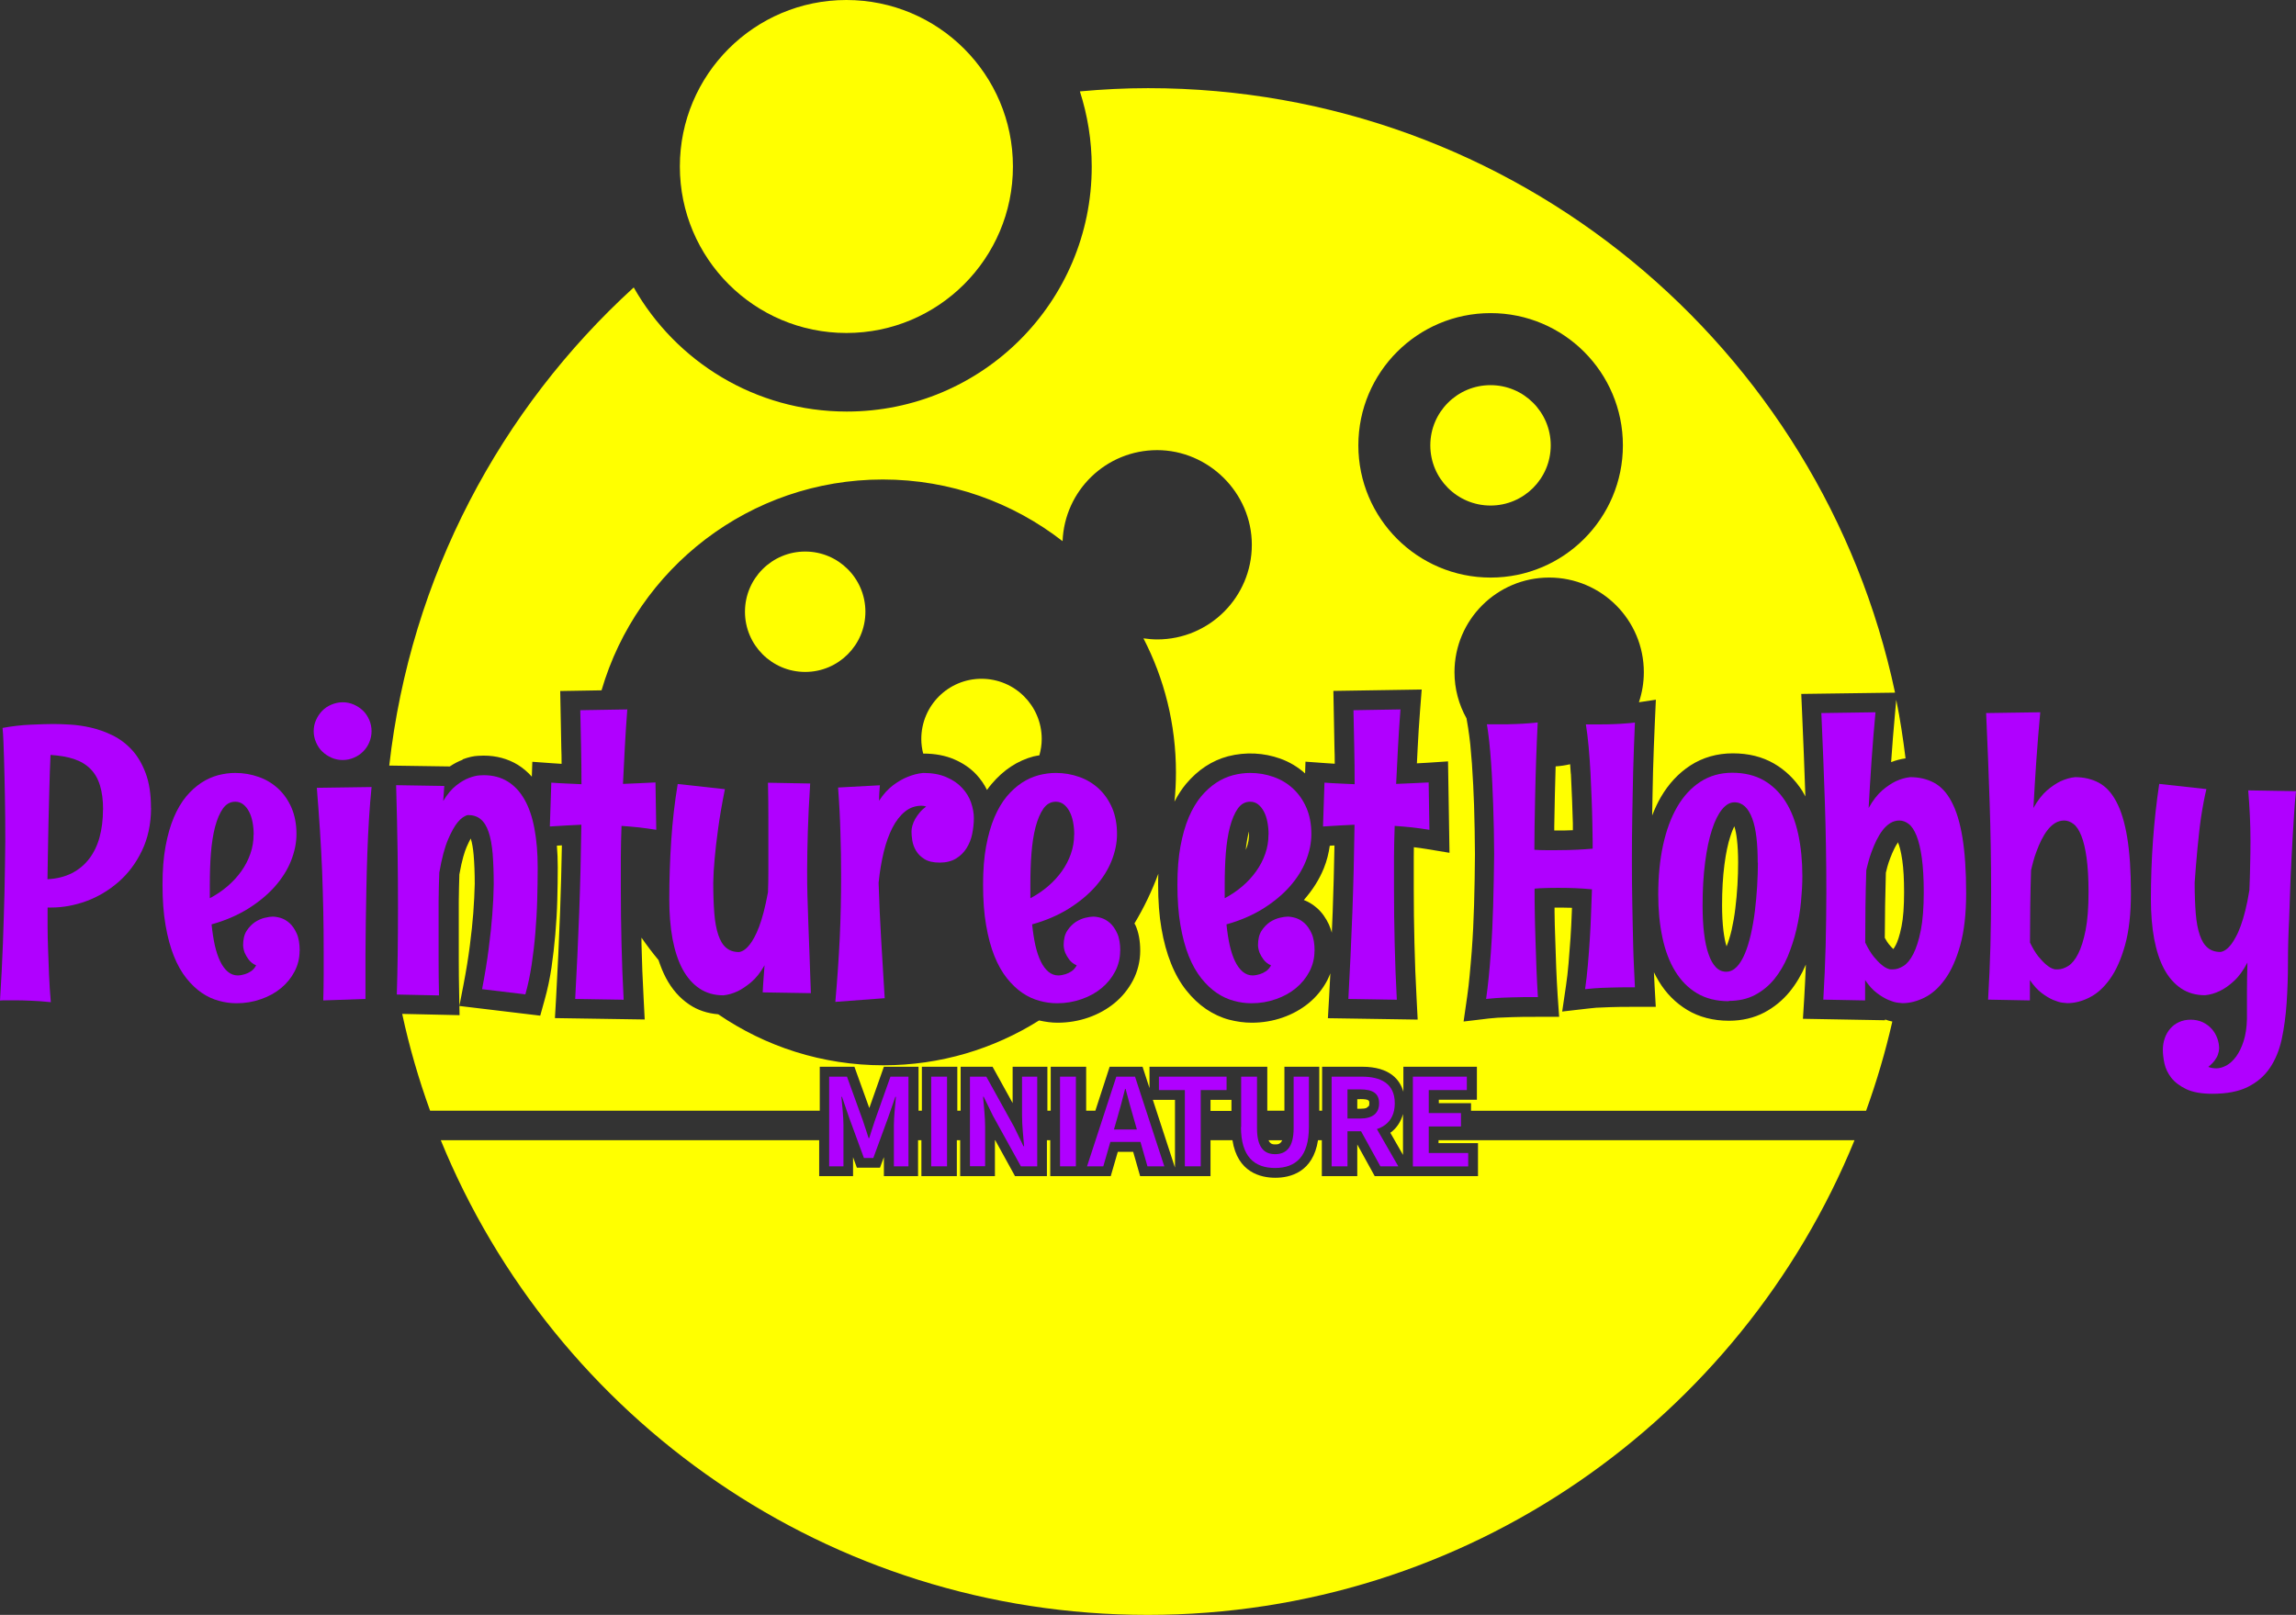 <?xml version="1.0" encoding="UTF-8"?>
<svg id="Calque_2" data-name="Calque 2" xmlns="http://www.w3.org/2000/svg" viewBox="0 0 234.51 164.99">
  <rect x="0" y="0" width="234.51" height="164.99" fill="#333333" stroke="none"/>
  <defs>
    <style>
      .cls-1 {
        fill: #ff0;
      }

      .cls-2 {
        fill: #b000ff;
      }
    </style>
  </defs>
  <g id="Logo-signature">
    <g>
      <polygon class="cls-1" points="120.01 119.29 120.01 112.37 117.75 112.37 120.01 119.29"/>
      <path class="cls-1" d="m142.01,115.74l1.29,2.25v-4.17c-.22.79-.65,1.45-1.29,1.91Z"/>
      <path class="cls-1" d="m138.92,112.3h-.29v.98h.29c.31,0,.52-.03.66-.09l.24-.2c.04-.09.04-.19.04-.28,0-.25,0-.42-.94-.42Z"/>
      <path class="cls-1" d="m193.59,97.12l.06.02s-.05-.02-.07-.02c0,0,0,0,0,0Z"/>
      <path class="cls-1" d="m193.9,86.12s-.02-.04-.03-.06c-.14.18-.27.4-.39.65-.16.32-.29.64-.41.95-.12.31-.22.61-.3.9-.06.23-.11.43-.15.6-.07,2.23-.1,4.46-.11,6.66.18.33.32.53.41.64.22.27.37.42.46.5.05-.06.14-.18.26-.42.15-.29.37-.86.58-1.89.18-.88.26-2.06.26-3.49,0-1.31-.06-2.4-.18-3.24-.14-.97-.3-1.51-.42-1.79Z"/>
      <path class="cls-1" d="m193.15,77.87c.5-.2.99-.32,1.48-.39-.25-2.01-.55-4.01-.95-5.98l-.13,1.45c-.15,1.63-.28,3.25-.39,4.86,0,.02,0,.04,0,.06Z"/>
      <path class="cls-1" d="m176.75,85.4c-.26.78-.47,1.78-.62,2.95-.16,1.22-.24,2.61-.24,4.15,0,.97.05,1.85.14,2.6.08.63.18,1.16.32,1.59,0-.01,0-.02.01-.03.19-.46.36-1.02.51-1.66.15-.68.28-1.4.37-2.16.1-.78.17-1.59.22-2.4.05-.82.07-1.6.07-2.32,0-.88-.04-1.67-.12-2.35-.06-.54-.15-.99-.27-1.35-.11.23-.25.54-.38.96Z"/>
      <path class="cls-1" d="m127.56,84.98s0,0,0,0c-.14.54-.25,1.16-.32,1.85.04-.09.07-.18.11-.28.15-.42.22-.85.22-1.3,0-.1,0-.19,0-.28Z"/>
      <path class="cls-1" d="m160.44,79.06c-.02-.34-.05-.65-.07-.98-.48.11-.98.19-1.48.22-.03,1.03-.06,2.03-.08,2.99-.03,1.15-.04,2.2-.06,3.15,0,.14,0,.28,0,.41h.28c.59,0,1.13,0,1.62-.03v-.7c-.02-.71-.05-1.5-.08-2.38-.03-.88-.07-1.77-.12-2.68Z"/>
      <path class="cls-1" d="m135.76,94.52c.11.24.19.5.27.77.03-.72.06-1.46.09-2.17.08-2.21.14-4.47.18-6.74-.16,0-.32.02-.48.03-.11.77-.3,1.55-.61,2.31-.46,1.13-1.14,2.21-2.02,3.21,0,0-.01.02-.02.02.47.18.92.45,1.33.81.51.44.93,1.03,1.26,1.75Z"/>
    </g>
    <circle class="cls-1" cx="86.45" cy="17.01" r="17.01"/>
    <g>
      <path class="cls-2" d="m15.43,82.56c-.01,1.65-.33,3.11-.94,4.37-.61,1.27-1.41,2.33-2.39,3.18s-2.07,1.51-3.27,1.95c-1.2.44-2.4.66-3.59.66h-.38c0,.53,0,1.16,0,1.88,0,.72.02,1.51.05,2.36s.06,1.74.1,2.66c.04.93.1,1.85.18,2.77-.75-.08-1.43-.13-2.05-.15-.62-.03-1.16-.04-1.63-.04-.25,0-.47,0-.66,0s-.35,0-.47,0c-.15.01-.28.02-.38.02.06-.98.12-1.97.17-2.96.05-.99.09-1.96.13-2.91.04-.95.07-1.87.09-2.75.02-.88.04-1.71.07-2.49.04-1.81.06-3.55.08-5.21,0-1.6-.01-3.13-.04-4.59-.01-.62-.03-1.25-.04-1.91-.01-.65-.03-1.29-.05-1.91s-.04-1.19-.06-1.73c-.02-.54-.05-1-.09-1.39.97-.18,1.93-.29,2.86-.33.93-.04,1.7-.07,2.31-.07.47,0,1.04.02,1.73.06.68.04,1.39.14,2.13.31.74.17,1.48.43,2.21.79.73.36,1.39.85,1.97,1.48.58.63,1.05,1.43,1.41,2.39.36.96.54,2.14.54,3.52Zm-4.9.15c0-.96-.11-1.78-.32-2.47s-.54-1.25-.98-1.69c-.44-.44-.99-.77-1.67-1-.68-.23-1.48-.36-2.4-.42-.05,1.11-.09,2.27-.12,3.5-.03,1.22-.06,2.41-.09,3.56-.03,1.15-.04,2.22-.06,3.21-.01.99-.03,1.8-.04,2.43.95-.05,1.78-.26,2.49-.62.71-.36,1.3-.86,1.77-1.47.47-.62.83-1.35,1.06-2.2.23-.85.35-1.79.35-2.82Z"/>
      <path class="cls-2" d="m30.6,97.15c0,.74-.17,1.44-.51,2.1-.34.65-.8,1.22-1.38,1.7s-1.26.86-2.05,1.13c-.79.28-1.62.42-2.5.42-.59,0-1.2-.08-1.8-.25-.61-.16-1.19-.43-1.75-.81s-1.08-.88-1.57-1.49c-.49-.62-.92-1.37-1.28-2.27-.36-.89-.64-1.94-.85-3.15-.21-1.2-.31-2.58-.31-4.15,0-1.47.1-2.78.31-3.91.21-1.13.49-2.12.85-2.97.36-.84.78-1.55,1.26-2.13.48-.57,1-1.04,1.55-1.4.55-.36,1.12-.61,1.71-.77.59-.15,1.17-.23,1.74-.23.85,0,1.65.14,2.41.41.76.27,1.42.67,1.99,1.2.57.53,1.02,1.18,1.36,1.96.33.77.5,1.67.5,2.67,0,.91-.19,1.82-.56,2.75s-.93,1.8-1.66,2.63c-.73.82-1.64,1.57-2.72,2.25-1.08.67-2.32,1.21-3.73,1.6.08.78.19,1.49.33,2.14.15.64.33,1.19.55,1.64.22.45.48.81.78,1.06.3.25.64.38,1.03.38.25-.01.49-.06.72-.13.2-.06.41-.16.62-.3s.38-.34.52-.6c-.33-.15-.58-.35-.76-.59-.18-.24-.31-.47-.4-.68-.1-.25-.16-.52-.17-.79,0-.6.12-1.1.36-1.47s.53-.67.85-.89c.33-.21.66-.36,1-.44.34-.08.61-.12.82-.12.21,0,.48.04.79.13.31.09.61.26.9.51s.54.61.75,1.07c.21.46.31,1.06.31,1.8Zm-4.69-11.88c0-.45-.04-.88-.12-1.29-.08-.41-.2-.77-.36-1.07-.16-.3-.35-.54-.59-.73-.23-.18-.5-.27-.81-.27-.52,0-.94.24-1.27.71-.33.47-.59,1.1-.8,1.88-.2.78-.34,1.68-.42,2.7-.08,1.02-.11,2.08-.11,3.19v1.38c.64-.34,1.24-.74,1.79-1.21.55-.47,1.02-.98,1.42-1.54.4-.56.71-1.16.93-1.79.22-.63.33-1.28.33-1.96Z"/>
      <path class="cls-2" d="m37.95,74.7c0,.4-.08.78-.23,1.14-.15.36-.36.67-.63.94s-.58.48-.94.63c-.36.16-.74.24-1.15.24s-.79-.08-1.15-.24c-.36-.16-.67-.37-.94-.63s-.48-.58-.63-.94c-.16-.36-.24-.74-.24-1.14s.08-.78.24-1.14c.16-.36.37-.67.63-.94s.58-.48.94-.63.74-.24,1.15-.24.79.08,1.15.24.67.37.94.63.47.58.63.94c.15.36.23.74.23,1.14Zm0,5.73c-.1,1-.19,2.07-.26,3.22-.07,1.15-.13,2.33-.17,3.54-.04,1.21-.08,2.42-.1,3.65-.03,1.22-.04,2.39-.06,3.5-.01,1.11-.02,2.14-.03,3.11,0,.96,0,1.79,0,2.48v2.13l-4.31.15c.02-.87.04-1.71.04-2.53v-2.46c0-1.42-.01-2.81-.04-4.17-.03-1.35-.07-2.71-.12-4.07-.06-1.36-.13-2.74-.22-4.14-.09-1.4-.2-2.85-.32-4.35l5.6-.08Z"/>
      <path class="cls-2" d="m45.38,80.28l-.11,1.55c.42-.69.86-1.22,1.34-1.59.47-.37.91-.62,1.32-.77.41-.15.74-.23,1.02-.25.27-.01.42-.02.45-.02.94,0,1.75.21,2.45.64.7.43,1.27,1.05,1.73,1.86.46.81.79,1.8,1.01,2.97.22,1.17.33,2.48.33,3.96,0,1.08-.02,2.19-.05,3.32-.03,1.13-.1,2.25-.19,3.36s-.22,2.2-.38,3.26c-.16,1.06-.37,2.07-.64,3.02l-4.42-.53c.29-1.5.52-2.9.68-4.19.17-1.3.29-2.43.36-3.4.09-1.13.14-2.17.15-3.12,0-1.2-.04-2.24-.11-3.13-.08-.89-.21-1.62-.41-2.21-.2-.59-.46-1.02-.81-1.31-.34-.29-.78-.43-1.31-.43-.35.08-.71.33-1.06.76-.3.37-.63.95-.97,1.75-.34.8-.64,1.92-.89,3.37-.04.98-.06,1.96-.07,2.92,0,.96,0,1.99,0,3.07v2.97c0,1.06.01,2.25.04,3.59l-4.31-.09c.04-1.28.07-2.65.09-4.09.02-1.44.03-3.04.03-4.81s-.01-3.65-.04-5.69-.08-4.31-.15-6.8l4.93.08Z"/>
      <path class="cls-2" d="m64.07,72.49c-.1,1.3-.18,2.57-.25,3.83s-.13,2.51-.19,3.77c.56-.03,1.11-.05,1.65-.07.54-.02,1.1-.05,1.67-.08l.08,4.84c-.61-.1-1.21-.18-1.8-.25-.59-.06-1.18-.11-1.75-.15-.04,1.07-.06,2.13-.07,3.17,0,1.05,0,2.1,0,3.17,0,1.92.02,3.82.07,5.71.04,1.89.12,3.79.22,5.71l-4.95-.08c.16-2.96.3-5.92.41-8.87.11-2.95.18-5.93.22-8.93-.53.03-1.06.05-1.59.08-.53.03-1.08.07-1.63.1l.15-4.48c.52.04,1.03.07,1.55.09.51.02,1.02.04,1.53.07,0-1.26-.01-2.52-.04-3.77-.03-1.25-.05-2.52-.08-3.79l4.82-.08Z"/>
      <path class="cls-2" d="m77.9,101.4c.03-.5.05-.99.09-1.45.03-.46.07-.9.1-1.33-.43.76-.89,1.33-1.38,1.74-.49.4-.94.71-1.36.91-.49.23-.98.37-1.46.42-.94,0-1.75-.23-2.45-.7-.7-.47-1.27-1.13-1.73-1.98-.46-.86-.79-1.89-1.02-3.09-.22-1.2-.33-2.55-.33-4.03,0-2.08.07-4.09.2-6.05.13-1.95.35-3.87.66-5.74l4.82.53c-.3,1.5-.53,2.84-.69,4.02s-.28,2.18-.35,3.01c-.09.97-.14,1.81-.15,2.53,0,1.2.04,2.24.11,3.13s.21,1.62.41,2.21c.2.59.46,1.02.81,1.31.34.29.78.43,1.31.43.37-.06.73-.31,1.08-.76.15-.19.31-.43.47-.73.16-.3.33-.66.49-1.09s.32-.93.47-1.51c.15-.58.3-1.25.44-2.02.03-.74.04-1.48.04-2.22v-5.36c0-1.07-.01-2.27-.04-3.61l4.31.08c-.06.96-.11,1.84-.15,2.65-.04.81-.07,1.57-.09,2.29-.02.71-.04,1.38-.05,2.01-.01.63-.02,1.24-.02,1.83,0,.91,0,1.79.03,2.66.02.87.05,1.79.09,2.77.04.98.08,2.05.12,3.21.04,1.17.09,2.5.14,4l-4.93-.08Z"/>
      <path class="cls-2" d="m90.39,101.98l-5.07.38c.2-2.25.35-4.43.45-6.53s.14-4.2.14-6.3c0-1.49-.02-2.98-.07-4.47-.04-1.49-.12-3.03-.24-4.6l4.27-.23c-.03.28-.04.55-.06.81s-.02.52-.02.77c.44-.68.93-1.21,1.45-1.6.52-.38,1.01-.66,1.47-.84.52-.21,1.04-.35,1.58-.4.92,0,1.71.14,2.37.43.66.28,1.2.65,1.61,1.1.42.45.72.94.91,1.49.19.55.29,1.08.29,1.6s-.06,1.06-.17,1.61c-.11.54-.31,1.03-.58,1.46-.27.43-.63.79-1.08,1.06s-1,.41-1.66.41-1.18-.12-1.56-.36c-.38-.24-.67-.53-.86-.86-.2-.33-.32-.68-.38-1.04-.06-.36-.08-.66-.08-.92,0-.18.03-.37.09-.6.06-.22.16-.44.28-.67.13-.23.29-.45.47-.67s.41-.43.66-.61c-.08-.02-.16-.04-.24-.06-.08-.01-.16-.02-.24-.02-.63,0-1.2.2-1.69.6-.49.4-.92.95-1.28,1.65-.36.71-.66,1.54-.89,2.49-.23.96-.41,2-.52,3.14.06,1.95.15,3.89.26,5.8.11,1.91.23,3.9.36,5.97Z"/>
      <path class="cls-2" d="m114.41,97.15c0,.74-.17,1.44-.51,2.1-.34.65-.8,1.22-1.38,1.7s-1.26.86-2.05,1.13c-.79.28-1.62.42-2.5.42-.59,0-1.2-.08-1.8-.25-.61-.16-1.19-.43-1.75-.81s-1.08-.88-1.57-1.49c-.49-.62-.92-1.37-1.28-2.27-.36-.89-.64-1.94-.85-3.15-.21-1.2-.31-2.58-.31-4.15,0-1.47.1-2.78.31-3.91.21-1.13.49-2.12.85-2.97.36-.84.78-1.55,1.26-2.13.48-.57,1-1.04,1.55-1.4.55-.36,1.12-.61,1.71-.77.59-.15,1.17-.23,1.74-.23.85,0,1.65.14,2.41.41.76.27,1.42.67,1.99,1.2.57.53,1.02,1.18,1.36,1.96.33.77.5,1.67.5,2.67,0,.91-.19,1.82-.56,2.75s-.93,1.8-1.66,2.63c-.73.82-1.64,1.57-2.72,2.25-1.08.67-2.32,1.21-3.73,1.6.08.78.19,1.49.33,2.14.15.64.33,1.19.55,1.64.22.45.48.81.78,1.06.3.25.64.38,1.03.38.25-.01.49-.06.72-.13.2-.06.41-.16.62-.3s.38-.34.52-.6c-.33-.15-.58-.35-.76-.59-.18-.24-.31-.47-.4-.68-.1-.25-.16-.52-.17-.79,0-.6.12-1.1.36-1.47s.53-.67.85-.89c.33-.21.66-.36,1-.44.34-.08.61-.12.82-.12.21,0,.48.04.79.13.31.09.61.26.9.51s.54.61.75,1.07c.21.46.31,1.06.31,1.8Zm-4.69-11.88c0-.45-.04-.88-.12-1.29-.08-.41-.2-.77-.36-1.07-.16-.3-.35-.54-.59-.73-.23-.18-.5-.27-.81-.27-.52,0-.94.24-1.27.71-.33.47-.59,1.1-.8,1.88-.2.78-.34,1.68-.42,2.7-.08,1.02-.11,2.08-.11,3.19v1.38c.64-.34,1.24-.74,1.79-1.21.55-.47,1.02-.98,1.42-1.54.4-.56.71-1.16.93-1.79.22-.63.33-1.28.33-1.96Z"/>
      <path class="cls-2" d="m134.26,97.15c0,.74-.17,1.44-.51,2.1-.34.65-.8,1.22-1.38,1.7s-1.26.86-2.05,1.13c-.79.28-1.62.42-2.5.42-.59,0-1.2-.08-1.8-.25-.61-.16-1.19-.43-1.75-.81s-1.08-.88-1.57-1.49c-.49-.62-.92-1.37-1.28-2.27-.36-.89-.64-1.94-.85-3.15-.21-1.2-.31-2.58-.31-4.15,0-1.47.1-2.78.31-3.91.21-1.13.49-2.12.85-2.97.36-.84.78-1.55,1.26-2.13.48-.57,1-1.04,1.55-1.4.55-.36,1.12-.61,1.71-.77.59-.15,1.17-.23,1.74-.23.85,0,1.65.14,2.41.41.76.27,1.42.67,1.99,1.2.57.53,1.02,1.18,1.36,1.96.33.77.5,1.67.5,2.67,0,.91-.19,1.82-.56,2.75s-.93,1.8-1.66,2.63c-.73.82-1.64,1.57-2.72,2.25-1.08.67-2.32,1.21-3.73,1.6.08.78.19,1.49.33,2.14.15.64.33,1.19.55,1.64.22.45.48.81.78,1.06.3.25.64.38,1.03.38.25-.01.49-.06.72-.13.2-.06.41-.16.62-.3s.38-.34.52-.6c-.33-.15-.58-.35-.76-.59-.18-.24-.31-.47-.4-.68-.1-.25-.16-.52-.17-.79,0-.6.12-1.1.36-1.47s.53-.67.85-.89c.33-.21.66-.36,1-.44.34-.08.61-.12.82-.12.21,0,.48.04.79.13.31.09.61.26.9.51s.54.61.75,1.07c.21.46.31,1.06.31,1.8Zm-4.69-11.88c0-.45-.04-.88-.12-1.29-.08-.41-.2-.77-.36-1.07-.16-.3-.35-.54-.59-.73-.23-.18-.5-.27-.81-.27-.52,0-.94.24-1.27.71-.33.47-.59,1.1-.8,1.88-.2.78-.34,1.68-.42,2.7-.08,1.02-.11,2.08-.11,3.19v1.38c.64-.34,1.24-.74,1.79-1.21.55-.47,1.02-.98,1.42-1.54.4-.56.71-1.16.93-1.79.22-.63.33-1.28.33-1.96Z"/>
      <path class="cls-2" d="m143.04,72.49c-.1,1.3-.18,2.57-.25,3.83s-.13,2.51-.19,3.77c.56-.03,1.11-.05,1.65-.07.54-.02,1.1-.05,1.67-.08l.08,4.84c-.61-.1-1.21-.18-1.8-.25-.59-.06-1.18-.11-1.75-.15-.04,1.07-.06,2.13-.07,3.17,0,1.05,0,2.1,0,3.17,0,1.92.02,3.82.07,5.71.04,1.89.12,3.79.22,5.71l-4.95-.08c.16-2.96.3-5.92.41-8.87.11-2.95.18-5.93.22-8.93-.53.03-1.06.05-1.59.08-.53.03-1.08.07-1.63.1l.15-4.48c.52.04,1.03.07,1.55.09.51.02,1.02.04,1.53.07,0-1.26-.01-2.52-.04-3.77-.03-1.25-.05-2.52-.08-3.79l4.82-.08Z"/>
      <path class="cls-2" d="m157.07,101.87c-1.1,0-1.99,0-2.67.03-.68.02-1.21.04-1.6.07-.46.04-.79.07-1.01.09.1-.71.19-1.46.27-2.26.08-.8.15-1.62.21-2.45.06-.83.11-1.66.15-2.48s.07-1.6.09-2.34c.05-1.75.08-3.5.1-5.25-.01-1.75-.04-3.45-.1-5.08-.03-.69-.06-1.41-.09-2.16s-.08-1.48-.13-2.2c-.05-.72-.11-1.4-.18-2.06-.07-.65-.15-1.25-.24-1.78h1.23c.68,0,1.27,0,1.76-.03.49-.02.9-.04,1.23-.07.38-.02.7-.06.97-.09-.06,1.26-.12,2.53-.16,3.8-.04,1.27-.08,2.48-.1,3.64-.03,1.15-.04,2.21-.06,3.17-.01.96-.02,1.76-.02,2.4.41.03.8.04,1.18.04h1.12c.8,0,1.5-.02,2.12-.05.61-.03,1.12-.07,1.53-.1,0-.08,0-.35,0-.82,0-.47-.02-1.07-.03-1.79-.01-.72-.04-1.52-.07-2.42-.03-.89-.07-1.8-.12-2.72-.05-.92-.11-1.81-.19-2.67s-.17-1.62-.28-2.28h1.21c.65,0,1.21,0,1.68-.03.47-.02.87-.04,1.19-.07.37-.02.68-.06.93-.09-.04.82-.07,1.65-.1,2.48-.03.84-.06,1.66-.08,2.48-.02.81-.04,1.6-.05,2.36-.01.76-.03,1.48-.04,2.16-.03,1.59-.04,3.12-.04,4.59s.01,2.95.04,4.46c.01.64.03,1.32.04,2.03.01.71.03,1.44.05,2.17.02.74.04,1.47.08,2.2.03.73.07,1.44.1,2.12-1.06,0-1.92,0-2.58.03-.66.02-1.17.04-1.54.07-.43.04-.75.07-.97.09.11-.77.21-1.59.28-2.46.08-.87.14-1.75.2-2.65.06-.89.1-1.78.13-2.65.03-.87.06-1.68.09-2.44-.61-.06-1.19-.1-1.75-.12s-1.09-.03-1.59-.03c-.53,0-1.01,0-1.43.02-.42.01-.79.03-1.09.06,0,.68,0,1.47.02,2.36s.03,1.83.07,2.81c.03.98.07,1.97.1,2.99.04,1.01.09,1.99.15,2.92Z"/>
      <path class="cls-2" d="m176.57,102.29c-1.25,0-2.33-.27-3.24-.81s-1.65-1.3-2.24-2.27c-.59-.97-1.02-2.12-1.3-3.46-.28-1.33-.42-2.79-.42-4.36,0-1.83.16-3.5.49-5.03.33-1.52.81-2.83,1.45-3.93.64-1.1,1.43-1.95,2.37-2.56s2.03-.92,3.25-.92,2.31.26,3.21.77c.9.52,1.64,1.24,2.23,2.17.59.93,1.02,2.05,1.3,3.34.28,1.3.42,2.73.42,4.29,0,.81-.05,1.68-.14,2.63s-.25,1.89-.47,2.83-.52,1.85-.88,2.73c-.37.88-.83,1.65-1.38,2.33-.56.68-1.22,1.22-1.98,1.62s-1.65.6-2.67.6Zm2.96-14.15c0-.96-.04-1.82-.13-2.58-.09-.76-.23-1.41-.43-1.94-.2-.53-.44-.94-.74-1.22-.3-.28-.66-.43-1.07-.43-.46,0-.88.24-1.27.72-.39.48-.74,1.17-1.03,2.08-.3.91-.53,2.01-.7,3.32-.17,1.3-.26,2.77-.26,4.41,0,1.06.05,2.01.15,2.84.1.84.25,1.55.46,2.14.2.59.45,1.03.75,1.34.3.31.65.46,1.05.46s.76-.17,1.08-.5c.32-.33.59-.78.83-1.35s.44-1.23.61-1.97c.17-.75.31-1.54.41-2.36.1-.82.18-1.67.23-2.52.05-.86.08-1.67.08-2.44Z"/>
      <path class="cls-2" d="m191.56,72.77c-.15,1.65-.29,3.28-.4,4.9-.11,1.62-.21,3.25-.3,4.88.43-.77.89-1.36,1.38-1.79.49-.42.96-.73,1.39-.94.5-.23,1-.37,1.48-.42.91,0,1.72.19,2.43.57.71.38,1.31,1.02,1.79,1.94.49.91.86,2.13,1.11,3.65s.38,3.42.38,5.7c0,2.1-.2,3.87-.6,5.3-.4,1.43-.91,2.58-1.54,3.46s-1.32,1.5-2.09,1.89-1.52.58-2.27.58c-.08,0-.24-.02-.5-.05-.26-.03-.57-.13-.94-.28-.37-.16-.76-.39-1.18-.71-.42-.31-.82-.76-1.2-1.32v2.08l-4.27-.08c.11-1.84.19-3.67.24-5.5.04-1.83.07-3.65.07-5.48,0-3.07-.05-6.12-.15-9.15-.1-3.03-.22-6.08-.36-9.15l5.52-.08Zm1.37,26.23c.06.03.13.04.2.04h.22c.34,0,.7-.12,1.07-.35.37-.23.71-.65,1.01-1.24.3-.59.56-1.4.76-2.41.2-1.01.3-2.31.3-3.88,0-1.41-.07-2.59-.2-3.52-.13-.94-.31-1.69-.54-2.26-.23-.57-.49-.97-.8-1.2-.3-.23-.62-.35-.95-.35s-.65.09-.94.27c-.28.18-.54.42-.77.72-.23.3-.43.63-.62,1.01s-.34.75-.48,1.12c-.14.37-.26.73-.35,1.08-.09.35-.17.64-.22.88-.08,2.48-.11,4.94-.11,7.39.29.6.58,1.08.87,1.44.29.35.55.62.78.81.27.23.52.38.76.45Z"/>
      <path class="cls-2" d="m208.39,72.77c-.15,1.65-.29,3.28-.4,4.9-.11,1.62-.21,3.25-.3,4.88.43-.77.89-1.36,1.38-1.79.49-.42.96-.73,1.39-.94.5-.23,1-.37,1.48-.42.91,0,1.72.19,2.43.57.71.38,1.31,1.02,1.79,1.94.49.91.86,2.13,1.11,3.65s.38,3.42.38,5.7c0,2.1-.2,3.87-.6,5.3-.4,1.43-.91,2.58-1.54,3.46s-1.32,1.5-2.09,1.89-1.52.58-2.27.58c-.08,0-.24-.02-.5-.05-.26-.03-.57-.13-.94-.28-.37-.16-.76-.39-1.18-.71-.42-.31-.82-.76-1.2-1.32v2.08l-4.27-.08c.11-1.84.19-3.67.24-5.5.04-1.83.07-3.65.07-5.48,0-3.07-.05-6.12-.15-9.15-.1-3.03-.22-6.08-.36-9.15l5.52-.08Zm1.37,26.23c.06.03.13.04.2.04h.22c.34,0,.7-.12,1.07-.35.37-.23.71-.65,1.01-1.24.3-.59.56-1.4.76-2.41.2-1.01.3-2.31.3-3.88,0-1.41-.07-2.59-.2-3.52-.13-.94-.31-1.69-.54-2.26-.23-.57-.49-.97-.8-1.2-.3-.23-.62-.35-.95-.35s-.65.09-.94.27c-.28.18-.54.42-.77.72-.23.3-.43.63-.62,1.01s-.34.75-.48,1.12c-.14.37-.26.73-.35,1.08-.09.35-.17.64-.22.88-.08,2.48-.11,4.94-.11,7.39.29.6.58,1.08.87,1.44.29.35.55.62.78.81.27.23.52.38.76.45Z"/>
      <path class="cls-2" d="m234.51,80.82c-.08.74-.14,1.5-.19,2.26-.05.76-.1,1.52-.14,2.28-.04.76-.09,1.49-.12,2.2-.04.71-.07,1.39-.1,2.03-.06,1.5-.11,2.95-.15,4.35-.08,1.49-.12,2.96-.12,4.41,0,1.45-.05,2.84-.14,4.16-.09,1.32-.26,2.54-.5,3.67-.25,1.13-.65,2.1-1.21,2.93s-1.31,1.47-2.25,1.94-2.15.7-3.63.7c-1.11,0-2-.16-2.67-.48-.66-.32-1.17-.71-1.53-1.17-.35-.46-.58-.95-.69-1.46-.11-.52-.16-.98-.16-1.38,0-.43.07-.83.2-1.2.13-.37.32-.7.56-.97.24-.28.53-.5.88-.66.35-.16.74-.25,1.19-.25.47,0,.88.09,1.25.26.37.18.67.41.92.69.25.28.43.6.56.95.13.35.19.71.19,1.06-.01.2-.06.41-.13.62-.06.18-.17.37-.33.59-.16.22-.38.44-.65.65.15.06.29.1.43.12s.26.03.39.03c.33,0,.67-.1,1.03-.29.36-.2.69-.5,1-.92.3-.42.56-.94.76-1.57.2-.63.32-1.38.34-2.25,0-.94,0-1.87,0-2.78,0-.91.02-1.91.05-3-.43.82-.89,1.45-1.39,1.9-.49.45-.96.78-1.4.99-.51.25-1.02.4-1.54.45-.94,0-1.75-.23-2.45-.7-.7-.47-1.27-1.13-1.73-1.98-.46-.86-.79-1.89-1.02-3.09-.22-1.2-.33-2.55-.33-4.03,0-4.12.29-8.05.85-11.79l4.82.53c-.1.42-.2.87-.29,1.36s-.18,1-.26,1.53c-.08.53-.14,1.06-.2,1.6-.06.54-.11,1.05-.16,1.54-.11,1.16-.21,2.34-.29,3.53,0,1.2.04,2.24.11,3.13s.21,1.62.41,2.21c.2.59.46,1.02.81,1.31.34.29.78.43,1.31.43.38-.06.75-.33,1.1-.79.15-.2.31-.45.47-.76.17-.3.33-.67.49-1.11.16-.44.32-.96.47-1.56.15-.6.29-1.29.42-2.09.04-.98.07-1.88.08-2.69.02-.81.03-1.59.03-2.33,0-.89-.02-1.75-.06-2.58-.04-.83-.09-1.69-.17-2.6l4.86.08Z"/>
    </g>
    <circle class="cls-1" cx="152.24" cy="45.5" r="6.15"/>
    <circle class="cls-1" cx="82.24" cy="62.5" r="6.15"/>
    <path class="cls-1" d="m94.3,76.99c1.19,0,2.26.2,3.16.59.91.39,1.68.92,2.28,1.57.44.48.8,1,1.07,1.56.15-.22.31-.42.47-.61.61-.72,1.27-1.32,1.99-1.79.73-.48,1.51-.82,2.3-1.03.2-.05.39-.07.59-.11.15-.53.24-1.09.24-1.67,0-3.4-2.75-6.15-6.15-6.15s-6.15,2.75-6.15,6.15c0,.51.07,1.01.19,1.49h.01Z"/>
    <g>
      <path class="cls-1" d="m146.93,116.49v.3h4.03v3.37h-10.55l-1.78-3.23v3.23h-3.62v-3.67h-.39c-.51,3.3-2.87,3.84-4.36,3.84s-3.87-.54-4.38-3.84h-2.24v3.67h-7.19l-.71-2.48h-1.57l-.72,2.48h-6.18v-3.67h-.34v3.67h-3.26l-2.02-3.67h-.03v3.67h-3.55v-3.67h-.34v3.67h-3.62v-3.67h-.34v3.67h-3.49v-1.94l-.4,1.08h-2.36l-.39-1.07v1.93h-3.46v-3.67h-38.65c11.63,28.45,39.57,48.5,72.21,48.5s60.56-20.05,72.19-48.5h-42.49Z"/>
      <path class="cls-1" d="m130.25,116.92c.23,0,.52,0,.71-.42h-1.39c.18.42.47.42.68.42Z"/>
      <path class="cls-1" d="m47.23,77.59c.61-.23,1.14-.35,1.62-.37.33-.02.51-.02.54-.02,1.31,0,2.48.32,3.5.94.53.33,1,.73,1.43,1.21l.05-1.52,2.07.15c.31.02.61.04.92.06,0-.55-.01-1.09-.03-1.64l-.11-5.8,4.22-.07c3.63-12.44,15.11-21.54,28.73-21.54,6.92,0,13.29,2.36,18.36,6.3.2-5.17,4.44-9.3,9.66-9.3s9.67,4.33,9.67,9.67-4.33,9.67-9.67,9.67c-.48,0-.94-.05-1.4-.11,2.12,4.1,3.32,8.76,3.32,13.69,0,1.01-.05,2.01-.15,2.99.35-.68.75-1.29,1.18-1.81.61-.72,1.27-1.32,1.99-1.79.73-.48,1.51-.82,2.3-1.03,1.83-.47,3.67-.35,5.31.23.96.34,1.82.86,2.56,1.52l.04-1.2,2.07.15c.31.02.61.04.92.06,0-.55-.01-1.09-.03-1.64l-.11-5.8,9.02-.14-.17,2.19c-.1,1.28-.18,2.54-.24,3.77l-.08,1.58c.36-.02.72-.04,1.08-.06l2.1-.14.15,9.34-2.36-.39c-.43-.07-.85-.13-1.28-.18,0,.33,0,.67-.01,1,0,1.04,0,2.1,0,3.16,0,1.9.02,3.79.07,5.66.04,1.88.12,3.78.22,5.65l.11,2.14-9.17-.14.12-2.08c.05-.83.09-1.66.13-2.5-.09.24-.2.48-.32.72-.47.89-1.1,1.67-1.89,2.32-.76.62-1.65,1.12-2.65,1.47-1,.35-2.06.53-3.17.53-.77,0-1.55-.11-2.32-.31-.82-.22-1.61-.59-2.35-1.09-.72-.49-1.4-1.13-2.01-1.9-.61-.76-1.14-1.69-1.57-2.77-.41-1.02-.74-2.21-.97-3.55-.23-1.31-.34-2.82-.34-4.49,0-.38,0-.75.02-1.11-.66,1.78-1.47,3.47-2.44,5.08.03.06.07.11.1.17.33.73.49,1.59.49,2.63s-.25,2.08-.74,3.02c-.47.89-1.1,1.67-1.89,2.32-.76.62-1.65,1.12-2.65,1.47-1,.35-2.06.53-3.17.53-.62,0-1.25-.09-1.88-.23-4.61,2.9-10.06,4.58-15.9,4.58-6.26,0-12.06-1.92-16.87-5.21-1.09-.09-2.09-.41-2.96-1-.97-.65-1.77-1.56-2.38-2.71-.29-.55-.54-1.17-.76-1.83-.61-.73-1.19-1.5-1.74-2.29,0,.19,0,.38,0,.57.04,1.88.12,3.78.22,5.65l.11,2.14-9.17-.14.12-2.08c.17-2.97.3-5.94.41-8.83.08-2.21.14-4.47.18-6.74-.17.01-.34.02-.51.03.06.7.09,1.44.09,2.22,0,1.1-.02,2.23-.05,3.37-.03,1.15-.1,2.32-.2,3.48-.1,1.14-.23,2.28-.39,3.38-.17,1.14-.4,2.23-.69,3.26l-.46,1.66-8.26-.99.41-2.11c.28-1.45.5-2.81.66-4.06.16-1.25.28-2.37.35-3.31.08-1.09.13-2.1.15-2.99,0-1.11-.04-2.1-.11-2.93-.06-.71-.16-1.28-.3-1.71-.11.2-.25.48-.42.87-.19.44-.47,1.28-.74,2.8-.03.92-.05,1.82-.06,2.72,0,.96,0,1.98,0,3.06v2.97c0,1.05.01,2.23.04,3.55l.04,2.08-5.86-.13c.73,3.39,1.69,6.69,2.85,9.89h39.8v-4.49h3.54l1.52,4.22,1.49-4.22h3.54v4.49h.34v-4.49h3.62v4.49h.34v-4.49h3.26l2.05,3.71v-3.71h3.55v4.49h.34v-4.49h3.62v4.49h.94l1.46-4.49h3.36l.71,2.18v-2.18h12.03v4.49h1.75v-4.49h3.56v4.49h.29v-4.49h4.09c2.88,0,3.88,1.38,4.21,2.56v-2.56h7.51v3.37h-3.89v.35h3.29v.78h40.35c1.07-2.96,1.97-6,2.68-9.12-.24-.05-.48-.11-.74-.21v.08l-8.39-.15.13-2.09c.07-1.14.12-2.29.17-3.45-.44,1.02-.99,1.96-1.65,2.77-.73.89-1.6,1.6-2.6,2.13-1.05.55-2.26.84-3.6.84-1.61,0-3.05-.37-4.26-1.1-1.18-.71-2.17-1.7-2.92-2.95-.17-.29-.34-.59-.49-.9.02.48.04.96.07,1.42l.12,2.11h-2.12c-1.04,0-1.88,0-2.52.03-.62.02-1.11.04-1.46.06-.37.03-.67.06-.87.09l-2.59.3.38-2.58c.11-.72.2-1.51.27-2.33.07-.86.14-1.72.2-2.6.06-.88.1-1.74.13-2.59l.02-.5c-.63-.02-1.24-.02-1.78-.02,0,.13,0,.27,0,.41.01.88.03,1.81.07,2.77.03.98.07,1.97.1,2.98.04.99.09,1.95.15,2.86l.15,2.14h-2.14c-1.08,0-1.95,0-2.61.03-.65.02-1.16.04-1.53.06-.39.03-.7.06-.9.08l-2.58.31.37-2.58c.1-.68.18-1.4.25-2.16.08-.79.14-1.59.21-2.41.06-.81.11-1.62.15-2.42.04-.81.07-1.58.09-2.32.05-1.73.08-3.46.09-5.2-.01-1.7-.04-3.38-.09-5-.02-.67-.06-1.38-.09-2.12-.04-.74-.08-1.46-.13-2.16-.05-.69-.11-1.36-.17-1.99-.07-.61-.14-1.16-.22-1.66l-.16-.95c-.78-1.4-1.23-3-1.23-4.72,0-5.34,4.33-9.67,9.67-9.67s9.67,4.33,9.67,9.67c0,1.07-.18,2.1-.5,3.07l1.73-.26-.11,2.43c-.04.81-.07,1.63-.1,2.47-.03.83-.06,1.65-.08,2.45-.02.81-.03,1.59-.05,2.34l-.04,2.14c.26-.67.56-1.31.89-1.88.79-1.36,1.81-2.45,3.01-3.23,1.27-.82,2.73-1.24,4.34-1.24s3,.35,4.2,1.04c1.18.68,2.16,1.64,2.92,2.84.1.17.2.35.29.52-.1-2.79-.2-5.59-.33-8.41l-.09-2.06,9.58-.13c-7.48-35.28-38.79-61.76-76.29-61.76-2.35,0-4.67.12-6.97.33.78,2.42,1.21,5.01,1.21,7.69,0,13.82-11.2,25.02-25.02,25.02-9.33,0-17.46-5.11-21.76-12.68-13.61,12.41-22.8,29.56-24.97,48.85l6.18.09c.45-.3.89-.53,1.33-.69Zm105.02-45.6c7.46,0,13.51,6.05,13.51,13.51s-6.05,13.51-13.51,13.51-13.51-6.05-13.51-13.51,6.05-13.51,13.51-13.51Z"/>
      <rect class="cls-1" x="123.64" y="112.37" width="2.14" height="1.13"/>
    </g>
    <g id="Texte">
      <path class="cls-2" d="m84.67,110h1.84l1.62,4.48c.2.58.39,1.2.59,1.8h.06c.2-.6.38-1.22.58-1.8l1.59-4.48h1.84v9.16h-1.49v-4.19c0-.85.13-2.06.21-2.91h-.06l-.74,2.13-1.51,4.12h-.96l-1.51-4.12-.73-2.13h-.06c.08.85.21,2.07.21,2.91v4.19h-1.46v-9.16Z"/>
      <path class="cls-2" d="m95.11,110h1.62v9.16h-1.62v-9.16Z"/>
      <path class="cls-2" d="m99.07,110h1.67l2.85,5.15.95,1.96h.06c-.08-.95-.21-2.11-.21-3.13v-3.98h1.55v9.16h-1.67l-2.85-5.16-.95-1.95h-.06c.08.97.21,2.07.21,3.09v4.01h-1.55v-9.16Z"/>
      <path class="cls-2" d="m108.27,110h1.62v9.16h-1.62v-9.16Z"/>
      <path class="cls-2" d="m114.02,110h1.91l2.99,9.16h-1.72l-1.4-4.88c-.29-.97-.56-2.01-.83-3.02h-.06c-.25,1.01-.52,2.05-.81,3.02l-1.41,4.88h-1.66l2.99-9.16Zm-1.22,5.4h4.31v1.27h-4.31v-1.27Z"/>
      <path class="cls-2" d="m121.01,111.37h-2.64v-1.37h6.91v1.37h-2.64v7.79h-1.62v-7.79Z"/>
      <path class="cls-2" d="m126.77,115.14v-5.14h1.62v5.27c0,2,.75,2.65,1.85,2.65s1.89-.66,1.89-2.65v-5.27h1.56v5.14c0,3.01-1.33,4.19-3.46,4.19s-3.48-1.18-3.48-4.19Z"/>
      <path class="cls-2" d="m136,110h3.09c1.91,0,3.37.67,3.37,2.72s-1.47,2.86-3.37,2.86h-1.46v3.58h-1.62v-9.16Zm2.92,4.28c1.25,0,1.94-.52,1.94-1.56s-.68-1.42-1.94-1.42h-1.29v2.98h1.29Zm-.14.87l1.18-.97,2.86,4.98h-1.83l-2.21-4.01Z"/>
      <path class="cls-2" d="m144.31,110h5.51v1.37h-3.89v2.35h3.29v1.37h-3.29v2.71h4.03v1.37h-5.65v-9.16Z"/>
    </g>
  </g>
</svg>